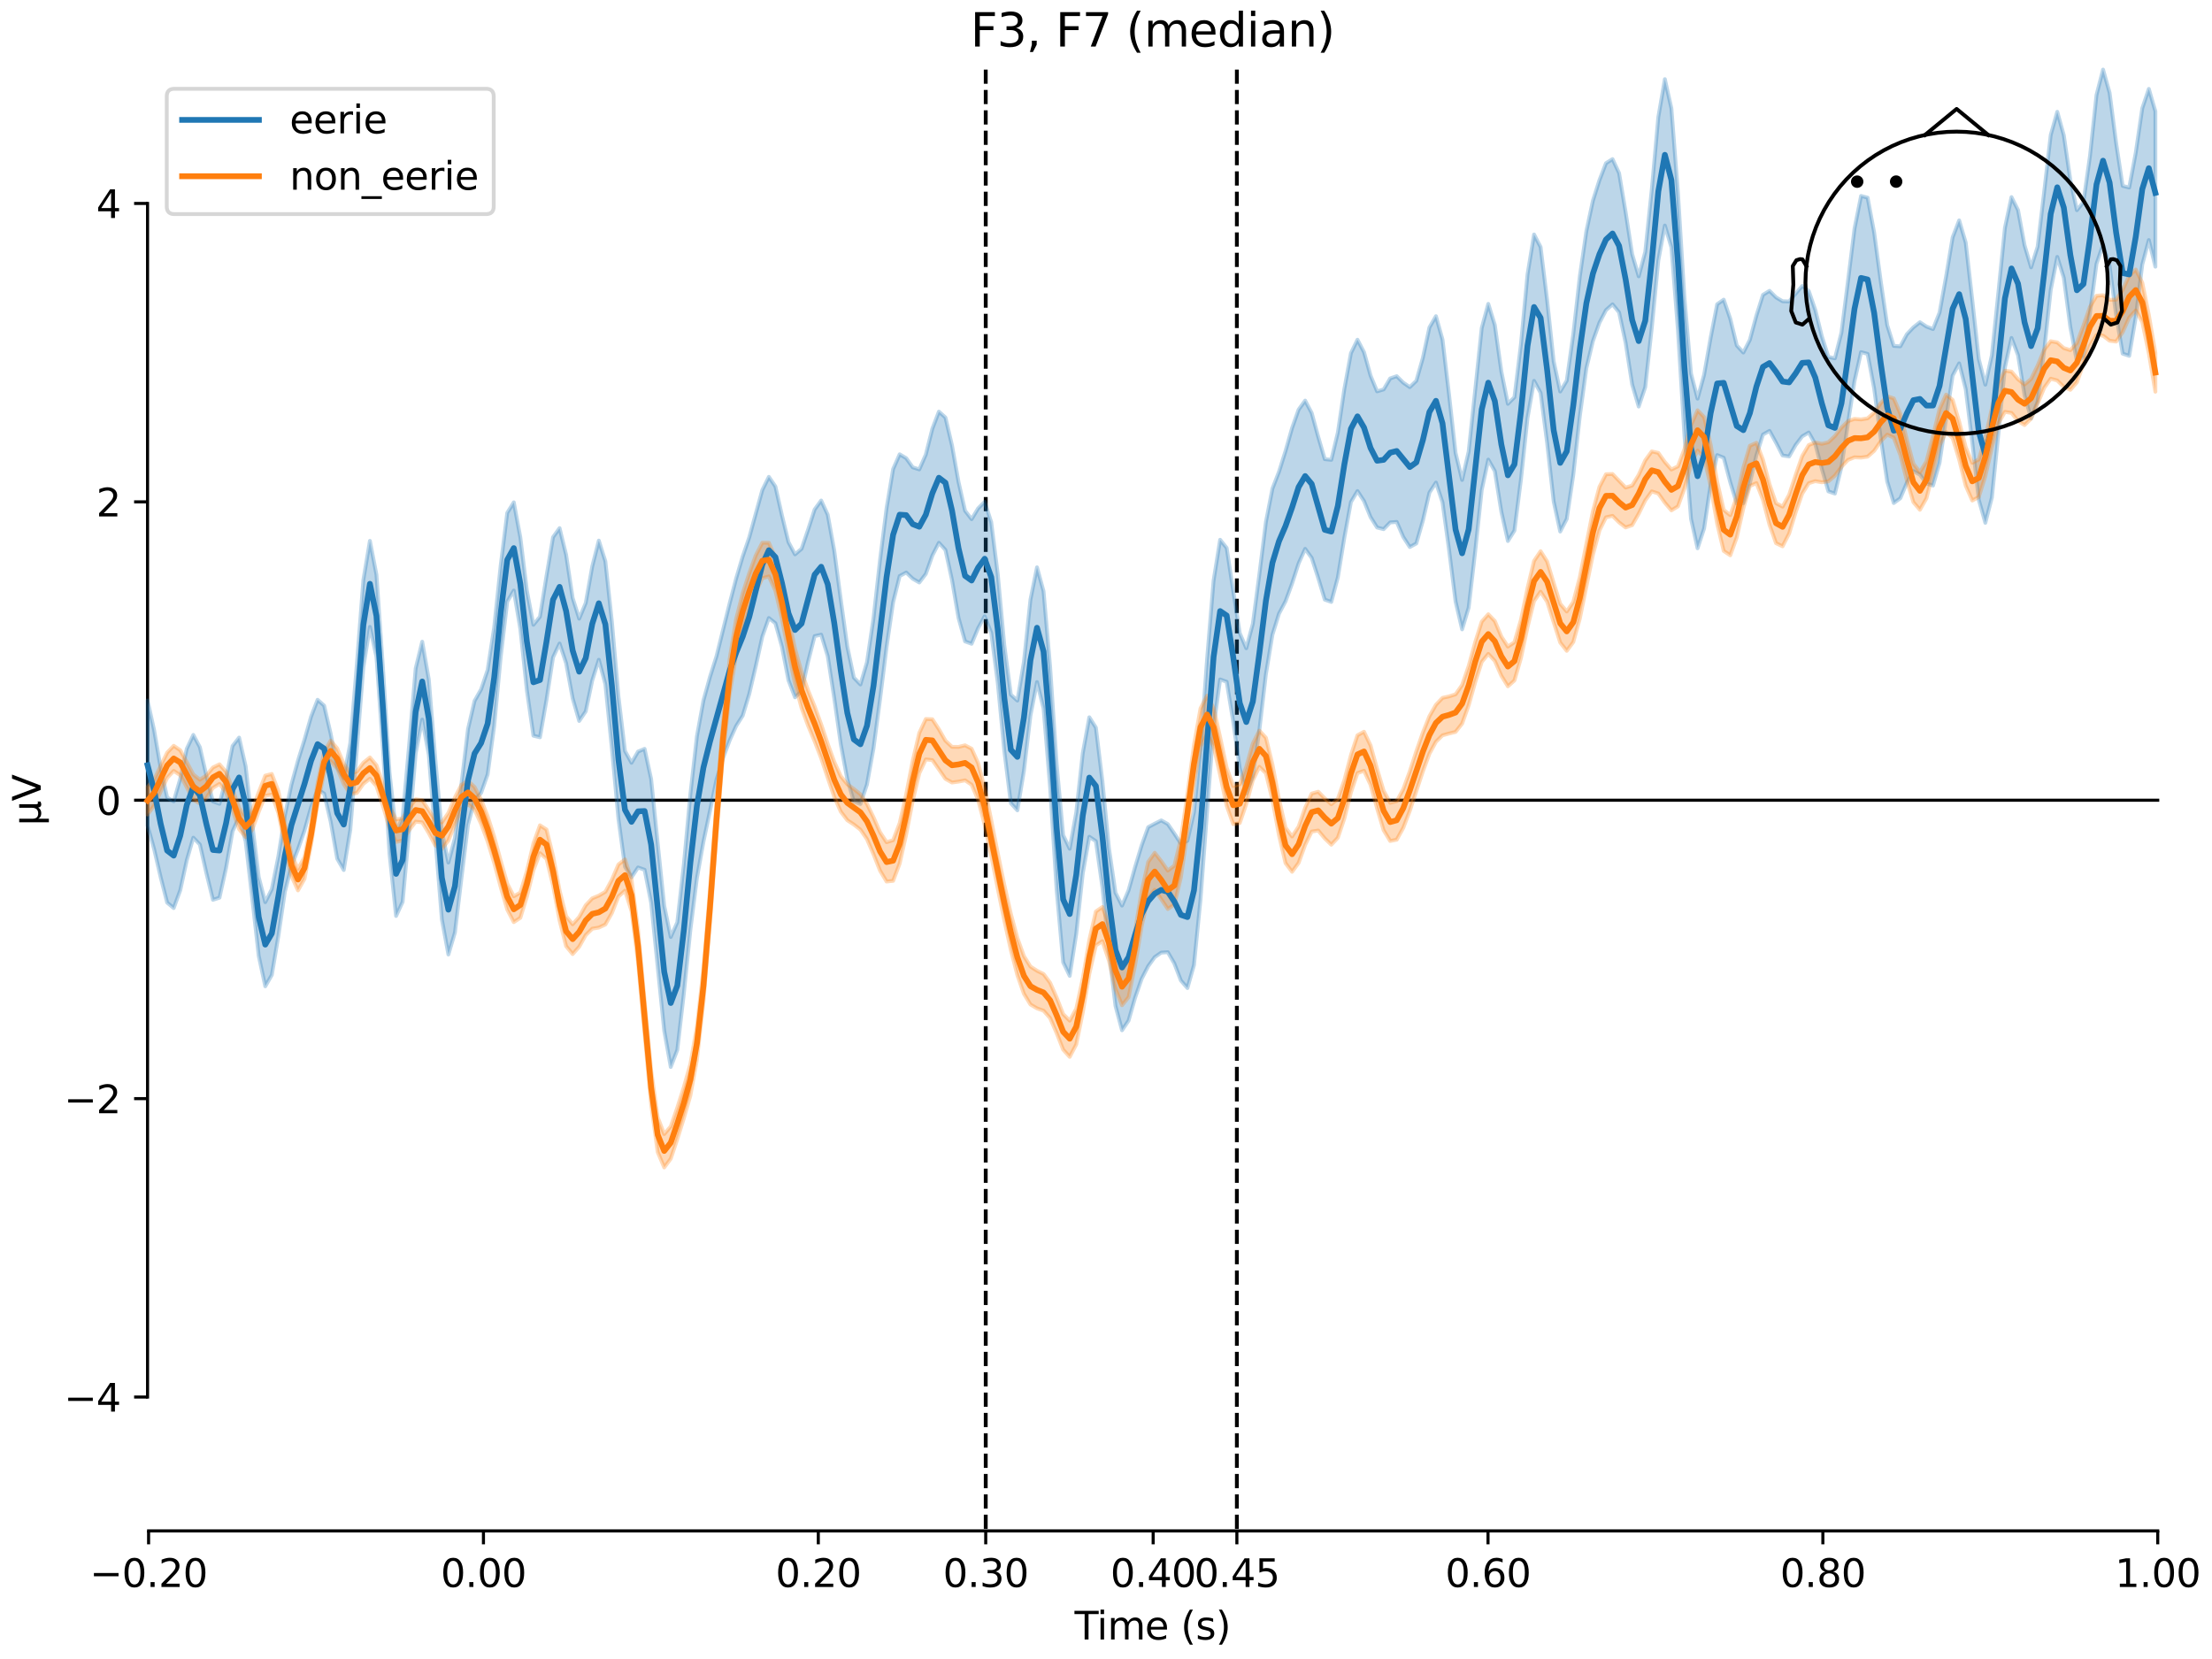 <?xml version="1.0" encoding="utf-8" standalone="no"?>
<!DOCTYPE svg PUBLIC "-//W3C//DTD SVG 1.1//EN"
  "http://www.w3.org/Graphics/SVG/1.1/DTD/svg11.dtd">
<svg xmlns:xlink="http://www.w3.org/1999/xlink" width="576pt" height="432pt" viewBox="0 0 576 432" xmlns="http://www.w3.org/2000/svg" version="1.1">
 <defs>
  <style type="text/css">*{stroke-linejoin: round; stroke-linecap: butt}</style>
 </defs>
 <g id="figure_1">
  <g id="patch_1">
   <path d="M 0 432 
L 576 432 
L 576 0 
L 0 0 
z
" style="fill: #ffffff"/>
  </g>
  <g id="axes_1">
   <g id="patch_2">
    <path d="M 38.421 398.644 
L 561.867 398.644 
L 561.867 18.118 
L 38.421 18.118 
L 38.421 398.644 
z
" style="fill: none; opacity: 0"/>
   </g>
   <g id="patch_3">
    <path d="M 38.421 363.788 
L 38.421 52.974 
" style="fill: none; stroke: #000000; stroke-width: 0.8; stroke-linejoin: miter; stroke-linecap: square"/>
   </g>
   <g id="LineCollection_1">
    <path d="M 256.682 18.118 
L 256.682 398.644 
" clip-path="url(#p5de430a9f1)" style="fill: none; stroke-dasharray: 3.7,1.6; stroke-dashoffset: 0; stroke: #000000"/>
    <path d="M 322.079 18.118 
L 322.079 398.644 
" clip-path="url(#p5de430a9f1)" style="fill: none; stroke-dasharray: 3.7,1.6; stroke-dashoffset: 0; stroke: #000000"/>
   </g>
   <g id="matplotlib.axis_1">
    <g id="xtick_1">
     <g id="line2d_1">
      <defs>
       <path id="m7a3bef12ba" d="M 0 0 
L 0 3.5 
" style="stroke: #000000; stroke-width: 0.8"/>
      </defs>
      <g>
       <use xlink:href="#m7a3bef12ba" x="38.693" y="398.644" style="stroke: #000000; stroke-width: 0.8"/>
      </g>
     </g>
     <g id="text_1">
      <!-- −0.20 -->
      <g transform="translate(23.37 413.242) scale(0.1 -0.1)">
       <defs>
        <path id="DejaVuSans-2212" d="M 678 2272 
L 4684 2272 
L 4684 1741 
L 678 1741 
L 678 2272 
z
" transform="scale(0.016)"/>
        <path id="DejaVuSans-30" d="M 2034 4250 
Q 1547 4250 1301 3770 
Q 1056 3291 1056 2328 
Q 1056 1369 1301 889 
Q 1547 409 2034 409 
Q 2525 409 2770 889 
Q 3016 1369 3016 2328 
Q 3016 3291 2770 3770 
Q 2525 4250 2034 4250 
z
M 2034 4750 
Q 2819 4750 3233 4129 
Q 3647 3509 3647 2328 
Q 3647 1150 3233 529 
Q 2819 -91 2034 -91 
Q 1250 -91 836 529 
Q 422 1150 422 2328 
Q 422 3509 836 4129 
Q 1250 4750 2034 4750 
z
" transform="scale(0.016)"/>
        <path id="DejaVuSans-2e" d="M 684 794 
L 1344 794 
L 1344 0 
L 684 0 
L 684 794 
z
" transform="scale(0.016)"/>
        <path id="DejaVuSans-32" d="M 1228 531 
L 3431 531 
L 3431 0 
L 469 0 
L 469 531 
Q 828 903 1448 1529 
Q 2069 2156 2228 2338 
Q 2531 2678 2651 2914 
Q 2772 3150 2772 3378 
Q 2772 3750 2511 3984 
Q 2250 4219 1831 4219 
Q 1534 4219 1204 4116 
Q 875 4013 500 3803 
L 500 4441 
Q 881 4594 1212 4672 
Q 1544 4750 1819 4750 
Q 2544 4750 2975 4387 
Q 3406 4025 3406 3419 
Q 3406 3131 3298 2873 
Q 3191 2616 2906 2266 
Q 2828 2175 2409 1742 
Q 1991 1309 1228 531 
z
" transform="scale(0.016)"/>
       </defs>
       <use xlink:href="#DejaVuSans-2212"/>
       <use xlink:href="#DejaVuSans-30" transform="translate(83.789 0)"/>
       <use xlink:href="#DejaVuSans-2e" transform="translate(147.412 0)"/>
       <use xlink:href="#DejaVuSans-32" transform="translate(179.199 0)"/>
       <use xlink:href="#DejaVuSans-30" transform="translate(242.822 0)"/>
      </g>
     </g>
    </g>
    <g id="xtick_2">
     <g id="line2d_2">
      <g>
       <use xlink:href="#m7a3bef12ba" x="125.889" y="398.644" style="stroke: #000000; stroke-width: 0.8"/>
      </g>
     </g>
     <g id="text_2">
      <!-- 0.00 -->
      <g transform="translate(114.756 413.242) scale(0.1 -0.1)">
       <use xlink:href="#DejaVuSans-30"/>
       <use xlink:href="#DejaVuSans-2e" transform="translate(63.623 0)"/>
       <use xlink:href="#DejaVuSans-30" transform="translate(95.41 0)"/>
       <use xlink:href="#DejaVuSans-30" transform="translate(159.033 0)"/>
      </g>
     </g>
    </g>
    <g id="xtick_3">
     <g id="line2d_3">
      <g>
       <use xlink:href="#m7a3bef12ba" x="213.084" y="398.644" style="stroke: #000000; stroke-width: 0.8"/>
      </g>
     </g>
     <g id="text_3">
      <!-- 0.20 -->
      <g transform="translate(201.952 413.242) scale(0.1 -0.1)">
       <use xlink:href="#DejaVuSans-30"/>
       <use xlink:href="#DejaVuSans-2e" transform="translate(63.623 0)"/>
       <use xlink:href="#DejaVuSans-32" transform="translate(95.41 0)"/>
       <use xlink:href="#DejaVuSans-30" transform="translate(159.033 0)"/>
      </g>
     </g>
    </g>
    <g id="xtick_4">
     <g id="line2d_4">
      <g>
       <use xlink:href="#m7a3bef12ba" x="256.682" y="398.644" style="stroke: #000000; stroke-width: 0.8"/>
      </g>
     </g>
     <g id="text_4">
      <!-- 0.30 -->
      <g transform="translate(245.549 413.242) scale(0.1 -0.1)">
       <defs>
        <path id="DejaVuSans-33" d="M 2597 2516 
Q 3050 2419 3304 2112 
Q 3559 1806 3559 1356 
Q 3559 666 3084 287 
Q 2609 -91 1734 -91 
Q 1441 -91 1130 -33 
Q 819 25 488 141 
L 488 750 
Q 750 597 1062 519 
Q 1375 441 1716 441 
Q 2309 441 2620 675 
Q 2931 909 2931 1356 
Q 2931 1769 2642 2001 
Q 2353 2234 1838 2234 
L 1294 2234 
L 1294 2753 
L 1863 2753 
Q 2328 2753 2575 2939 
Q 2822 3125 2822 3475 
Q 2822 3834 2567 4026 
Q 2313 4219 1838 4219 
Q 1578 4219 1281 4162 
Q 984 4106 628 3988 
L 628 4550 
Q 988 4650 1302 4700 
Q 1616 4750 1894 4750 
Q 2613 4750 3031 4423 
Q 3450 4097 3450 3541 
Q 3450 3153 3228 2886 
Q 3006 2619 2597 2516 
z
" transform="scale(0.016)"/>
       </defs>
       <use xlink:href="#DejaVuSans-30"/>
       <use xlink:href="#DejaVuSans-2e" transform="translate(63.623 0)"/>
       <use xlink:href="#DejaVuSans-33" transform="translate(95.41 0)"/>
       <use xlink:href="#DejaVuSans-30" transform="translate(159.033 0)"/>
      </g>
     </g>
    </g>
    <g id="xtick_5">
     <g id="line2d_5">
      <g>
       <use xlink:href="#m7a3bef12ba" x="300.28" y="398.644" style="stroke: #000000; stroke-width: 0.8"/>
      </g>
     </g>
     <g id="text_5">
      <!-- 0.40 -->
      <g transform="translate(289.147 413.242) scale(0.1 -0.1)">
       <defs>
        <path id="DejaVuSans-34" d="M 2419 4116 
L 825 1625 
L 2419 1625 
L 2419 4116 
z
M 2253 4666 
L 3047 4666 
L 3047 1625 
L 3713 1625 
L 3713 1100 
L 3047 1100 
L 3047 0 
L 2419 0 
L 2419 1100 
L 313 1100 
L 313 1709 
L 2253 4666 
z
" transform="scale(0.016)"/>
       </defs>
       <use xlink:href="#DejaVuSans-30"/>
       <use xlink:href="#DejaVuSans-2e" transform="translate(63.623 0)"/>
       <use xlink:href="#DejaVuSans-34" transform="translate(95.41 0)"/>
       <use xlink:href="#DejaVuSans-30" transform="translate(159.033 0)"/>
      </g>
     </g>
    </g>
    <g id="xtick_6">
     <g id="line2d_6">
      <g>
       <use xlink:href="#m7a3bef12ba" x="322.079" y="398.644" style="stroke: #000000; stroke-width: 0.8"/>
      </g>
     </g>
     <g id="text_6">
      <!-- 0.45 -->
      <g transform="translate(310.946 413.242) scale(0.1 -0.1)">
       <defs>
        <path id="DejaVuSans-35" d="M 691 4666 
L 3169 4666 
L 3169 4134 
L 1269 4134 
L 1269 2991 
Q 1406 3038 1543 3061 
Q 1681 3084 1819 3084 
Q 2600 3084 3056 2656 
Q 3513 2228 3513 1497 
Q 3513 744 3044 326 
Q 2575 -91 1722 -91 
Q 1428 -91 1123 -41 
Q 819 9 494 109 
L 494 744 
Q 775 591 1075 516 
Q 1375 441 1709 441 
Q 2250 441 2565 725 
Q 2881 1009 2881 1497 
Q 2881 1984 2565 2268 
Q 2250 2553 1709 2553 
Q 1456 2553 1204 2497 
Q 953 2441 691 2322 
L 691 4666 
z
" transform="scale(0.016)"/>
       </defs>
       <use xlink:href="#DejaVuSans-30"/>
       <use xlink:href="#DejaVuSans-2e" transform="translate(63.623 0)"/>
       <use xlink:href="#DejaVuSans-34" transform="translate(95.41 0)"/>
       <use xlink:href="#DejaVuSans-35" transform="translate(159.033 0)"/>
      </g>
     </g>
    </g>
    <g id="xtick_7">
     <g id="line2d_7">
      <g>
       <use xlink:href="#m7a3bef12ba" x="387.476" y="398.644" style="stroke: #000000; stroke-width: 0.8"/>
      </g>
     </g>
     <g id="text_7">
      <!-- 0.60 -->
      <g transform="translate(376.343 413.242) scale(0.1 -0.1)">
       <defs>
        <path id="DejaVuSans-36" d="M 2113 2584 
Q 1688 2584 1439 2293 
Q 1191 2003 1191 1497 
Q 1191 994 1439 701 
Q 1688 409 2113 409 
Q 2538 409 2786 701 
Q 3034 994 3034 1497 
Q 3034 2003 2786 2293 
Q 2538 2584 2113 2584 
z
M 3366 4563 
L 3366 3988 
Q 3128 4100 2886 4159 
Q 2644 4219 2406 4219 
Q 1781 4219 1451 3797 
Q 1122 3375 1075 2522 
Q 1259 2794 1537 2939 
Q 1816 3084 2150 3084 
Q 2853 3084 3261 2657 
Q 3669 2231 3669 1497 
Q 3669 778 3244 343 
Q 2819 -91 2113 -91 
Q 1303 -91 875 529 
Q 447 1150 447 2328 
Q 447 3434 972 4092 
Q 1497 4750 2381 4750 
Q 2619 4750 2861 4703 
Q 3103 4656 3366 4563 
z
" transform="scale(0.016)"/>
       </defs>
       <use xlink:href="#DejaVuSans-30"/>
       <use xlink:href="#DejaVuSans-2e" transform="translate(63.623 0)"/>
       <use xlink:href="#DejaVuSans-36" transform="translate(95.41 0)"/>
       <use xlink:href="#DejaVuSans-30" transform="translate(159.033 0)"/>
      </g>
     </g>
    </g>
    <g id="xtick_8">
     <g id="line2d_8">
      <g>
       <use xlink:href="#m7a3bef12ba" x="474.671" y="398.644" style="stroke: #000000; stroke-width: 0.8"/>
      </g>
     </g>
     <g id="text_8">
      <!-- 0.80 -->
      <g transform="translate(463.538 413.242) scale(0.1 -0.1)">
       <defs>
        <path id="DejaVuSans-38" d="M 2034 2216 
Q 1584 2216 1326 1975 
Q 1069 1734 1069 1313 
Q 1069 891 1326 650 
Q 1584 409 2034 409 
Q 2484 409 2743 651 
Q 3003 894 3003 1313 
Q 3003 1734 2745 1975 
Q 2488 2216 2034 2216 
z
M 1403 2484 
Q 997 2584 770 2862 
Q 544 3141 544 3541 
Q 544 4100 942 4425 
Q 1341 4750 2034 4750 
Q 2731 4750 3128 4425 
Q 3525 4100 3525 3541 
Q 3525 3141 3298 2862 
Q 3072 2584 2669 2484 
Q 3125 2378 3379 2068 
Q 3634 1759 3634 1313 
Q 3634 634 3220 271 
Q 2806 -91 2034 -91 
Q 1263 -91 848 271 
Q 434 634 434 1313 
Q 434 1759 690 2068 
Q 947 2378 1403 2484 
z
M 1172 3481 
Q 1172 3119 1398 2916 
Q 1625 2713 2034 2713 
Q 2441 2713 2670 2916 
Q 2900 3119 2900 3481 
Q 2900 3844 2670 4047 
Q 2441 4250 2034 4250 
Q 1625 4250 1398 4047 
Q 1172 3844 1172 3481 
z
" transform="scale(0.016)"/>
       </defs>
       <use xlink:href="#DejaVuSans-30"/>
       <use xlink:href="#DejaVuSans-2e" transform="translate(63.623 0)"/>
       <use xlink:href="#DejaVuSans-38" transform="translate(95.41 0)"/>
       <use xlink:href="#DejaVuSans-30" transform="translate(159.033 0)"/>
      </g>
     </g>
    </g>
    <g id="xtick_9">
     <g id="line2d_9">
      <g>
       <use xlink:href="#m7a3bef12ba" x="561.867" y="398.644" style="stroke: #000000; stroke-width: 0.8"/>
      </g>
     </g>
     <g id="text_9">
      <!-- 1.00 -->
      <g transform="translate(550.734 413.242) scale(0.1 -0.1)">
       <defs>
        <path id="DejaVuSans-31" d="M 794 531 
L 1825 531 
L 1825 4091 
L 703 3866 
L 703 4441 
L 1819 4666 
L 2450 4666 
L 2450 531 
L 3481 531 
L 3481 0 
L 794 0 
L 794 531 
z
" transform="scale(0.016)"/>
       </defs>
       <use xlink:href="#DejaVuSans-31"/>
       <use xlink:href="#DejaVuSans-2e" transform="translate(63.623 0)"/>
       <use xlink:href="#DejaVuSans-30" transform="translate(95.41 0)"/>
       <use xlink:href="#DejaVuSans-30" transform="translate(159.033 0)"/>
      </g>
     </g>
    </g>
    <g id="text_10">
     <!-- Time (s) -->
     <g transform="translate(279.815 426.92) scale(0.1 -0.1)">
      <defs>
       <path id="DejaVuSans-54" d="M -19 4666 
L 3928 4666 
L 3928 4134 
L 2272 4134 
L 2272 0 
L 1638 0 
L 1638 4134 
L -19 4134 
L -19 4666 
z
" transform="scale(0.016)"/>
       <path id="DejaVuSans-69" d="M 603 3500 
L 1178 3500 
L 1178 0 
L 603 0 
L 603 3500 
z
M 603 4863 
L 1178 4863 
L 1178 4134 
L 603 4134 
L 603 4863 
z
" transform="scale(0.016)"/>
       <path id="DejaVuSans-6d" d="M 3328 2828 
Q 3544 3216 3844 3400 
Q 4144 3584 4550 3584 
Q 5097 3584 5394 3201 
Q 5691 2819 5691 2113 
L 5691 0 
L 5113 0 
L 5113 2094 
Q 5113 2597 4934 2840 
Q 4756 3084 4391 3084 
Q 3944 3084 3684 2787 
Q 3425 2491 3425 1978 
L 3425 0 
L 2847 0 
L 2847 2094 
Q 2847 2600 2669 2842 
Q 2491 3084 2119 3084 
Q 1678 3084 1418 2786 
Q 1159 2488 1159 1978 
L 1159 0 
L 581 0 
L 581 3500 
L 1159 3500 
L 1159 2956 
Q 1356 3278 1631 3431 
Q 1906 3584 2284 3584 
Q 2666 3584 2933 3390 
Q 3200 3197 3328 2828 
z
" transform="scale(0.016)"/>
       <path id="DejaVuSans-65" d="M 3597 1894 
L 3597 1613 
L 953 1613 
Q 991 1019 1311 708 
Q 1631 397 2203 397 
Q 2534 397 2845 478 
Q 3156 559 3463 722 
L 3463 178 
Q 3153 47 2828 -22 
Q 2503 -91 2169 -91 
Q 1331 -91 842 396 
Q 353 884 353 1716 
Q 353 2575 817 3079 
Q 1281 3584 2069 3584 
Q 2775 3584 3186 3129 
Q 3597 2675 3597 1894 
z
M 3022 2063 
Q 3016 2534 2758 2815 
Q 2500 3097 2075 3097 
Q 1594 3097 1305 2825 
Q 1016 2553 972 2059 
L 3022 2063 
z
" transform="scale(0.016)"/>
       <path id="DejaVuSans-20" transform="scale(0.016)"/>
       <path id="DejaVuSans-28" d="M 1984 4856 
Q 1566 4138 1362 3434 
Q 1159 2731 1159 2009 
Q 1159 1288 1364 580 
Q 1569 -128 1984 -844 
L 1484 -844 
Q 1016 -109 783 600 
Q 550 1309 550 2009 
Q 550 2706 781 3412 
Q 1013 4119 1484 4856 
L 1984 4856 
z
" transform="scale(0.016)"/>
       <path id="DejaVuSans-73" d="M 2834 3397 
L 2834 2853 
Q 2591 2978 2328 3040 
Q 2066 3103 1784 3103 
Q 1356 3103 1142 2972 
Q 928 2841 928 2578 
Q 928 2378 1081 2264 
Q 1234 2150 1697 2047 
L 1894 2003 
Q 2506 1872 2764 1633 
Q 3022 1394 3022 966 
Q 3022 478 2636 193 
Q 2250 -91 1575 -91 
Q 1294 -91 989 -36 
Q 684 19 347 128 
L 347 722 
Q 666 556 975 473 
Q 1284 391 1588 391 
Q 1994 391 2212 530 
Q 2431 669 2431 922 
Q 2431 1156 2273 1281 
Q 2116 1406 1581 1522 
L 1381 1569 
Q 847 1681 609 1914 
Q 372 2147 372 2553 
Q 372 3047 722 3315 
Q 1072 3584 1716 3584 
Q 2034 3584 2315 3537 
Q 2597 3491 2834 3397 
z
" transform="scale(0.016)"/>
       <path id="DejaVuSans-29" d="M 513 4856 
L 1013 4856 
Q 1481 4119 1714 3412 
Q 1947 2706 1947 2009 
Q 1947 1309 1714 600 
Q 1481 -109 1013 -844 
L 513 -844 
Q 928 -128 1133 580 
Q 1338 1288 1338 2009 
Q 1338 2731 1133 3434 
Q 928 4138 513 4856 
z
" transform="scale(0.016)"/>
      </defs>
      <use xlink:href="#DejaVuSans-54"/>
      <use xlink:href="#DejaVuSans-69" transform="translate(57.959 0)"/>
      <use xlink:href="#DejaVuSans-6d" transform="translate(85.742 0)"/>
      <use xlink:href="#DejaVuSans-65" transform="translate(183.154 0)"/>
      <use xlink:href="#DejaVuSans-20" transform="translate(244.678 0)"/>
      <use xlink:href="#DejaVuSans-28" transform="translate(276.465 0)"/>
      <use xlink:href="#DejaVuSans-73" transform="translate(315.479 0)"/>
      <use xlink:href="#DejaVuSans-29" transform="translate(367.578 0)"/>
     </g>
    </g>
   </g>
   <g id="matplotlib.axis_2">
    <g id="ytick_1">
     <g id="line2d_10">
      <defs>
       <path id="m4cbd153c98" d="M 0 0 
L -3.5 0 
" style="stroke: #000000; stroke-width: 0.8"/>
      </defs>
      <g>
       <use xlink:href="#m4cbd153c98" x="38.421" y="363.788" style="stroke: #000000; stroke-width: 0.8"/>
      </g>
     </g>
     <g id="text_11">
      <!-- −4 -->
      <g transform="translate(16.678 367.587) scale(0.1 -0.1)">
       <use xlink:href="#DejaVuSans-2212"/>
       <use xlink:href="#DejaVuSans-34" transform="translate(83.789 0)"/>
      </g>
     </g>
    </g>
    <g id="ytick_2">
     <g id="line2d_11">
      <g>
       <use xlink:href="#m4cbd153c98" x="38.421" y="286.084" style="stroke: #000000; stroke-width: 0.8"/>
      </g>
     </g>
     <g id="text_12">
      <!-- −2 -->
      <g transform="translate(16.678 289.883) scale(0.1 -0.1)">
       <use xlink:href="#DejaVuSans-2212"/>
       <use xlink:href="#DejaVuSans-32" transform="translate(83.789 0)"/>
      </g>
     </g>
    </g>
    <g id="ytick_3">
     <g id="line2d_12">
      <g>
       <use xlink:href="#m4cbd153c98" x="38.421" y="208.381" style="stroke: #000000; stroke-width: 0.8"/>
      </g>
     </g>
     <g id="text_13">
      <!-- 0 -->
      <g transform="translate(25.058 212.18) scale(0.1 -0.1)">
       <use xlink:href="#DejaVuSans-30"/>
      </g>
     </g>
    </g>
    <g id="ytick_4">
     <g id="line2d_13">
      <g>
       <use xlink:href="#m4cbd153c98" x="38.421" y="130.678" style="stroke: #000000; stroke-width: 0.8"/>
      </g>
     </g>
     <g id="text_14">
      <!-- 2 -->
      <g transform="translate(25.058 134.477) scale(0.1 -0.1)">
       <use xlink:href="#DejaVuSans-32"/>
      </g>
     </g>
    </g>
    <g id="ytick_5">
     <g id="line2d_14">
      <g>
       <use xlink:href="#m4cbd153c98" x="38.421" y="52.974" style="stroke: #000000; stroke-width: 0.8"/>
      </g>
     </g>
     <g id="text_15">
      <!-- 4 -->
      <g transform="translate(25.058 56.774) scale(0.1 -0.1)">
       <use xlink:href="#DejaVuSans-34"/>
      </g>
     </g>
    </g>
    <g id="text_16">
     <!-- µV -->
     <g transform="translate(10.599 214.982) rotate(-90) scale(0.1 -0.1)">
      <defs>
       <path id="DejaVuSans-b5" d="M 544 -1331 
L 544 3500 
L 1119 3500 
L 1119 1325 
Q 1119 872 1334 640 
Q 1550 409 1972 409 
Q 2434 409 2667 671 
Q 2900 934 2900 1459 
L 2900 3500 
L 3475 3500 
L 3475 806 
Q 3475 619 3529 530 
Q 3584 441 3700 441 
Q 3728 441 3778 458 
Q 3828 475 3916 513 
L 3916 50 
Q 3788 -22 3673 -56 
Q 3559 -91 3450 -91 
Q 3234 -91 3106 31 
Q 2978 153 2931 403 
Q 2775 156 2548 32 
Q 2322 -91 2016 -91 
Q 1697 -91 1473 31 
Q 1250 153 1119 397 
L 1119 -1331 
L 544 -1331 
z
" transform="scale(0.016)"/>
       <path id="DejaVuSans-56" d="M 1831 0 
L 50 4666 
L 709 4666 
L 2188 738 
L 3669 4666 
L 4325 4666 
L 2547 0 
L 1831 0 
z
" transform="scale(0.016)"/>
      </defs>
      <use xlink:href="#DejaVuSans-b5"/>
      <use xlink:href="#DejaVuSans-56" transform="translate(63.623 0)"/>
     </g>
    </g>
   </g>
   <g id="patch_4">
    <path d="M 38.693 398.644 
L 561.867 398.644 
" style="fill: none; stroke: #000000; stroke-width: 0.8; stroke-linejoin: miter; stroke-linecap: square"/>
   </g>
   <g id="patch_5">
    <path d="M 38.421 208.381 
L 561.867 208.381 
" style="fill: none; stroke: #000000; stroke-width: 0.8; stroke-linejoin: miter; stroke-linecap: square"/>
   </g>
   <g id="text_17">
    <!-- F3, F7 (median) -->
    <g transform="translate(252.713 12.118) scale(0.12 -0.12)">
     <defs>
      <path id="DejaVuSans-46" d="M 628 4666 
L 3309 4666 
L 3309 4134 
L 1259 4134 
L 1259 2759 
L 3109 2759 
L 3109 2228 
L 1259 2228 
L 1259 0 
L 628 0 
L 628 4666 
z
" transform="scale(0.016)"/>
      <path id="DejaVuSans-2c" d="M 750 794 
L 1409 794 
L 1409 256 
L 897 -744 
L 494 -744 
L 750 256 
L 750 794 
z
" transform="scale(0.016)"/>
      <path id="DejaVuSans-37" d="M 525 4666 
L 3525 4666 
L 3525 4397 
L 1831 0 
L 1172 0 
L 2766 4134 
L 525 4134 
L 525 4666 
z
" transform="scale(0.016)"/>
      <path id="DejaVuSans-64" d="M 2906 2969 
L 2906 4863 
L 3481 4863 
L 3481 0 
L 2906 0 
L 2906 525 
Q 2725 213 2448 61 
Q 2172 -91 1784 -91 
Q 1150 -91 751 415 
Q 353 922 353 1747 
Q 353 2572 751 3078 
Q 1150 3584 1784 3584 
Q 2172 3584 2448 3432 
Q 2725 3281 2906 2969 
z
M 947 1747 
Q 947 1113 1208 752 
Q 1469 391 1925 391 
Q 2381 391 2643 752 
Q 2906 1113 2906 1747 
Q 2906 2381 2643 2742 
Q 2381 3103 1925 3103 
Q 1469 3103 1208 2742 
Q 947 2381 947 1747 
z
" transform="scale(0.016)"/>
      <path id="DejaVuSans-61" d="M 2194 1759 
Q 1497 1759 1228 1600 
Q 959 1441 959 1056 
Q 959 750 1161 570 
Q 1363 391 1709 391 
Q 2188 391 2477 730 
Q 2766 1069 2766 1631 
L 2766 1759 
L 2194 1759 
z
M 3341 1997 
L 3341 0 
L 2766 0 
L 2766 531 
Q 2569 213 2275 61 
Q 1981 -91 1556 -91 
Q 1019 -91 701 211 
Q 384 513 384 1019 
Q 384 1609 779 1909 
Q 1175 2209 1959 2209 
L 2766 2209 
L 2766 2266 
Q 2766 2663 2505 2880 
Q 2244 3097 1772 3097 
Q 1472 3097 1187 3025 
Q 903 2953 641 2809 
L 641 3341 
Q 956 3463 1253 3523 
Q 1550 3584 1831 3584 
Q 2591 3584 2966 3190 
Q 3341 2797 3341 1997 
z
" transform="scale(0.016)"/>
      <path id="DejaVuSans-6e" d="M 3513 2113 
L 3513 0 
L 2938 0 
L 2938 2094 
Q 2938 2591 2744 2837 
Q 2550 3084 2163 3084 
Q 1697 3084 1428 2787 
Q 1159 2491 1159 1978 
L 1159 0 
L 581 0 
L 581 3500 
L 1159 3500 
L 1159 2956 
Q 1366 3272 1645 3428 
Q 1925 3584 2291 3584 
Q 2894 3584 3203 3211 
Q 3513 2838 3513 2113 
z
" transform="scale(0.016)"/>
     </defs>
     <use xlink:href="#DejaVuSans-46"/>
     <use xlink:href="#DejaVuSans-33" transform="translate(57.52 0)"/>
     <use xlink:href="#DejaVuSans-2c" transform="translate(121.143 0)"/>
     <use xlink:href="#DejaVuSans-20" transform="translate(152.93 0)"/>
     <use xlink:href="#DejaVuSans-46" transform="translate(184.717 0)"/>
     <use xlink:href="#DejaVuSans-37" transform="translate(242.236 0)"/>
     <use xlink:href="#DejaVuSans-20" transform="translate(305.859 0)"/>
     <use xlink:href="#DejaVuSans-28" transform="translate(337.646 0)"/>
     <use xlink:href="#DejaVuSans-6d" transform="translate(376.66 0)"/>
     <use xlink:href="#DejaVuSans-65" transform="translate(474.072 0)"/>
     <use xlink:href="#DejaVuSans-64" transform="translate(535.596 0)"/>
     <use xlink:href="#DejaVuSans-69" transform="translate(599.072 0)"/>
     <use xlink:href="#DejaVuSans-61" transform="translate(626.855 0)"/>
     <use xlink:href="#DejaVuSans-6e" transform="translate(688.135 0)"/>
     <use xlink:href="#DejaVuSans-29" transform="translate(751.514 0)"/>
    </g>
   </g>
   <g id="legend_1">
    <g id="patch_6">
     <path d="M 45.421 55.753 
L 126.563 55.753 
Q 128.563 55.753 128.563 53.753 
L 128.563 25.118 
Q 128.563 23.118 126.563 23.118 
L 45.421 23.118 
Q 43.421 23.118 43.421 25.118 
L 43.421 53.753 
Q 43.421 55.753 45.421 55.753 
z
" style="fill: #ffffff; opacity: 0.8; stroke: #cccccc; stroke-linejoin: miter"/>
    </g>
    <g id="line2d_15">
     <path d="M 47.421 31.217 
L 57.421 31.217 
L 67.421 31.217 
" style="fill: none; stroke: #1f77b4; stroke-width: 1.5; stroke-linecap: square"/>
    </g>
    <g id="text_18">
     <!-- eerie -->
     <g transform="translate(75.421 34.717) scale(0.1 -0.1)">
      <defs>
       <path id="DejaVuSans-72" d="M 2631 2963 
Q 2534 3019 2420 3045 
Q 2306 3072 2169 3072 
Q 1681 3072 1420 2755 
Q 1159 2438 1159 1844 
L 1159 0 
L 581 0 
L 581 3500 
L 1159 3500 
L 1159 2956 
Q 1341 3275 1631 3429 
Q 1922 3584 2338 3584 
Q 2397 3584 2469 3576 
Q 2541 3569 2628 3553 
L 2631 2963 
z
" transform="scale(0.016)"/>
      </defs>
      <use xlink:href="#DejaVuSans-65"/>
      <use xlink:href="#DejaVuSans-65" transform="translate(61.523 0)"/>
      <use xlink:href="#DejaVuSans-72" transform="translate(123.047 0)"/>
      <use xlink:href="#DejaVuSans-69" transform="translate(164.16 0)"/>
      <use xlink:href="#DejaVuSans-65" transform="translate(191.943 0)"/>
     </g>
    </g>
    <g id="line2d_16">
     <path d="M 47.421 45.895 
L 57.421 45.895 
L 67.421 45.895 
" style="fill: none; stroke: #ff7f0e; stroke-width: 1.5; stroke-linecap: square"/>
    </g>
    <g id="text_19">
     <!-- non_eerie -->
     <g transform="translate(75.421 49.395) scale(0.1 -0.1)">
      <defs>
       <path id="DejaVuSans-6f" d="M 1959 3097 
Q 1497 3097 1228 2736 
Q 959 2375 959 1747 
Q 959 1119 1226 758 
Q 1494 397 1959 397 
Q 2419 397 2687 759 
Q 2956 1122 2956 1747 
Q 2956 2369 2687 2733 
Q 2419 3097 1959 3097 
z
M 1959 3584 
Q 2709 3584 3137 3096 
Q 3566 2609 3566 1747 
Q 3566 888 3137 398 
Q 2709 -91 1959 -91 
Q 1206 -91 779 398 
Q 353 888 353 1747 
Q 353 2609 779 3096 
Q 1206 3584 1959 3584 
z
" transform="scale(0.016)"/>
       <path id="DejaVuSans-5f" d="M 3263 -1063 
L 3263 -1509 
L -63 -1509 
L -63 -1063 
L 3263 -1063 
z
" transform="scale(0.016)"/>
      </defs>
      <use xlink:href="#DejaVuSans-6e"/>
      <use xlink:href="#DejaVuSans-6f" transform="translate(63.379 0)"/>
      <use xlink:href="#DejaVuSans-6e" transform="translate(124.561 0)"/>
      <use xlink:href="#DejaVuSans-5f" transform="translate(187.939 0)"/>
      <use xlink:href="#DejaVuSans-65" transform="translate(237.939 0)"/>
      <use xlink:href="#DejaVuSans-65" transform="translate(299.463 0)"/>
      <use xlink:href="#DejaVuSans-72" transform="translate(360.986 0)"/>
      <use xlink:href="#DejaVuSans-69" transform="translate(402.1 0)"/>
      <use xlink:href="#DejaVuSans-65" transform="translate(429.883 0)"/>
     </g>
    </g>
   </g>
   <g id="FillBetweenPolyCollection_1">
    <defs>
     <path id="m578734fc48" d="M 38.421 -249.609 
L 38.421 -217.014 
L 40.124 -210.922 
L 41.827 -203.611 
L 43.53 -196.958 
L 45.233 -195.538 
L 46.936 -200.168 
L 48.639 -207.998 
L 50.342 -213.876 
L 52.045 -212.089 
L 53.748 -204.637 
L 55.451 -197.693 
L 57.154 -198.246 
L 58.857 -205.949 
L 60.56 -215.529 
L 62.263 -219.299 
L 63.966 -212.901 
L 65.669 -198.159 
L 67.372 -183.095 
L 69.075 -175.167 
L 70.778 -178.116 
L 72.481 -188.233 
L 74.184 -199.779 
L 75.887 -206.442 
L 77.59 -210.833 
L 79.294 -215.74 
L 80.997 -221.8 
L 82.7 -226.437 
L 84.403 -225.345 
L 86.106 -218.049 
L 87.809 -208.403 
L 89.512 -205.441 
L 91.215 -215.891 
L 92.918 -236.841 
L 94.621 -258.256 
L 96.324 -268.757 
L 98.027 -260.932 
L 99.73 -236.845 
L 101.433 -209.63 
L 103.136 -193.482 
L 104.839 -197.133 
L 106.542 -215.668 
L 108.245 -235.833 
L 109.948 -244.63 
L 111.651 -235.516 
L 113.354 -213.785 
L 115.057 -192.619 
L 116.76 -183.445 
L 118.463 -189.174 
L 120.166 -203.377 
L 121.87 -217.214 
L 123.573 -223.609 
L 125.276 -225.514 
L 126.979 -230.341 
L 128.682 -242.953 
L 130.385 -260.936 
L 132.088 -275.338 
L 133.791 -278.223 
L 135.494 -268.222 
L 137.197 -252.251 
L 138.9 -240.425 
L 140.603 -240.009 
L 142.306 -249.759 
L 144.009 -260.811 
L 145.712 -264.43 
L 147.415 -259.317 
L 149.118 -250.155 
L 150.821 -244.265 
L 152.524 -246.761 
L 154.227 -254.83 
L 155.93 -260.199 
L 157.633 -253.854 
L 159.336 -237.083 
L 161.039 -218.797 
L 162.742 -206.294 
L 164.446 -203.56 
L 166.149 -206.111 
L 167.852 -205.511 
L 169.555 -196.933 
L 171.258 -180.29 
L 172.961 -163.619 
L 174.664 -154.157 
L 176.367 -158.585 
L 178.07 -173.286 
L 179.773 -189.831 
L 181.476 -203.343 
L 183.179 -212.811 
L 184.882 -220.909 
L 186.585 -229.028 
L 188.288 -234.625 
L 189.991 -239.179 
L 191.694 -242.955 
L 193.397 -245.638 
L 195.1 -251.275 
L 196.803 -258.527 
L 198.506 -266.213 
L 200.209 -271.069 
L 201.912 -269.706 
L 203.615 -263.588 
L 205.318 -254.855 
L 207.022 -250.419 
L 208.725 -252.013 
L 210.428 -259.685 
L 212.131 -266.352 
L 213.834 -266.735 
L 215.537 -261.154 
L 217.24 -250.176 
L 218.943 -238.198 
L 220.646 -229.024 
L 222.349 -223.292 
L 224.052 -222.642 
L 225.755 -227.717 
L 227.458 -237.137 
L 229.161 -249.893 
L 230.864 -263.541 
L 232.567 -275.149 
L 234.27 -282.003 
L 235.973 -282.922 
L 237.676 -281.3 
L 239.379 -280.318 
L 241.082 -282.544 
L 242.785 -287.332 
L 244.488 -290.66 
L 246.191 -288.787 
L 247.894 -280.994 
L 249.598 -271.096 
L 251.301 -264.982 
L 253.004 -264.36 
L 254.707 -268.439 
L 256.41 -271.531 
L 258.113 -267.215 
L 259.816 -254.182 
L 261.519 -236.472 
L 263.222 -222.837 
L 264.925 -220.993 
L 266.628 -231.291 
L 268.331 -245.667 
L 270.034 -254.394 
L 271.737 -247.531 
L 273.44 -227.117 
L 275.143 -200.315 
L 276.846 -181.41 
L 278.549 -177.886 
L 280.252 -188.803 
L 281.955 -204.582 
L 283.658 -214.108 
L 285.361 -212.958 
L 287.064 -200.955 
L 288.767 -184.481 
L 290.47 -170.053 
L 292.174 -163.72 
L 293.877 -166.23 
L 295.58 -172.19 
L 297.283 -177.103 
L 298.986 -180.412 
L 300.689 -182.768 
L 302.392 -183.942 
L 304.095 -184.048 
L 305.798 -181.109 
L 307.501 -176.675 
L 309.204 -174.714 
L 310.907 -180.697 
L 312.61 -197.756 
L 314.313 -220.553 
L 316.016 -242.766 
L 317.719 -255.082 
L 319.422 -254.464 
L 321.125 -244.097 
L 322.828 -231.996 
L 324.531 -225.342 
L 326.234 -229.733 
L 327.937 -241.896 
L 329.64 -256.434 
L 331.343 -266.725 
L 333.046 -272.198 
L 334.75 -275.414 
L 336.453 -280.045 
L 338.156 -285.288 
L 339.859 -289.082 
L 341.562 -286.725 
L 343.265 -281.473 
L 344.968 -275.858 
L 346.671 -275.26 
L 348.374 -281.659 
L 350.077 -292.072 
L 351.78 -301.262 
L 353.483 -304.132 
L 355.186 -301.521 
L 356.889 -297.346 
L 358.592 -294.638 
L 360.295 -294.203 
L 361.998 -295.957 
L 363.701 -296.094 
L 365.404 -292.179 
L 367.107 -289.549 
L 368.81 -290.485 
L 370.513 -296.402 
L 372.216 -303.713 
L 373.919 -306.343 
L 375.622 -301.196 
L 377.326 -288.857 
L 379.029 -275.374 
L 380.732 -268.117 
L 382.435 -273.773 
L 384.138 -288.425 
L 385.841 -304.393 
L 387.544 -312.321 
L 389.247 -309.319 
L 390.95 -298.741 
L 392.653 -291.122 
L 394.356 -293.83 
L 396.059 -307.193 
L 397.762 -323.146 
L 399.465 -332.826 
L 401.168 -329.704 
L 402.871 -316.653 
L 404.574 -301.428 
L 406.277 -293.586 
L 407.98 -296.858 
L 409.683 -308.369 
L 411.386 -323.669 
L 413.089 -336.115 
L 414.792 -343.189 
L 416.495 -347.973 
L 418.198 -351.244 
L 419.902 -352.757 
L 421.605 -350.657 
L 423.308 -342.757 
L 425.011 -331.884 
L 426.714 -326.134 
L 428.417 -331.179 
L 430.12 -346.624 
L 431.823 -364.144 
L 433.526 -373.275 
L 435.229 -367.599 
L 436.932 -346.094 
L 438.635 -318.502 
L 440.338 -296.901 
L 442.041 -289.232 
L 443.744 -294.377 
L 445.447 -305.831 
L 447.15 -313.497 
L 448.853 -312.81 
L 450.556 -306.411 
L 452.259 -300.891 
L 453.962 -300.961 
L 455.665 -306.186 
L 457.368 -313.479 
L 459.071 -318.838 
L 460.774 -319.801 
L 462.478 -316.707 
L 464.181 -313.401 
L 465.884 -313.135 
L 467.587 -316.136 
L 469.29 -318.37 
L 470.993 -319.374 
L 472.696 -316.34 
L 474.399 -309.908 
L 476.102 -304.053 
L 477.805 -303.47 
L 479.508 -310.383 
L 481.211 -321.765 
L 482.914 -332.769 
L 484.617 -340.305 
L 486.32 -339.846 
L 488.023 -330.852 
L 489.726 -317.985 
L 491.429 -306.613 
L 493.132 -301.013 
L 494.835 -302.253 
L 496.538 -306.277 
L 498.241 -309.324 
L 499.944 -308.391 
L 501.647 -306.092 
L 503.35 -305.554 
L 505.054 -311.486 
L 506.757 -322.916 
L 508.46 -334.171 
L 510.163 -337.384 
L 511.866 -330.686 
L 513.569 -316.884 
L 515.272 -301.856 
L 516.975 -295.851 
L 518.678 -302.418 
L 520.381 -319.042 
L 522.084 -336.345 
L 523.787 -343.993 
L 525.49 -339.515 
L 527.193 -329.051 
L 528.896 -323.046 
L 530.599 -327.439 
L 532.302 -340.691 
L 534.005 -356.498 
L 535.708 -365.105 
L 537.411 -359.644 
L 539.114 -346.828 
L 540.817 -337.904 
L 542.52 -339.036 
L 544.223 -350.435 
L 545.926 -363.293 
L 547.63 -368.3 
L 549.333 -362.749 
L 551.036 -349.915 
L 552.739 -339.915 
L 554.442 -339.342 
L 556.145 -349.381 
L 557.848 -363.117 
L 559.551 -369.496 
L 561.254 -362.557 
L 561.254 -403.008 
L 561.254 -403.008 
L 559.551 -408.851 
L 557.848 -403.81 
L 556.145 -392.22 
L 554.442 -383.164 
L 552.739 -383.597 
L 551.036 -394.738 
L 549.333 -407.844 
L 547.63 -413.882 
L 545.926 -407.265 
L 544.223 -391.359 
L 542.52 -379.371 
L 540.817 -377.267 
L 539.114 -385.119 
L 537.411 -396.766 
L 535.708 -402.891 
L 534.005 -396.842 
L 532.302 -382.088 
L 530.599 -367.777 
L 528.896 -362.382 
L 527.193 -368.117 
L 525.49 -377.304 
L 523.787 -380.675 
L 522.084 -372.706 
L 520.381 -355.912 
L 518.678 -339.506 
L 516.975 -331.833 
L 515.272 -338.508 
L 513.569 -353.962 
L 511.866 -368.837 
L 510.163 -374.613 
L 508.46 -370.185 
L 506.757 -359.98 
L 505.054 -350.599 
L 503.35 -346.316 
L 501.647 -346.959 
L 499.944 -348.097 
L 498.241 -346.758 
L 496.538 -344.956 
L 494.835 -341.818 
L 493.132 -341.925 
L 491.429 -347.316 
L 489.726 -358.876 
L 488.023 -371.48 
L 486.32 -380.528 
L 484.617 -380.971 
L 482.914 -372.47 
L 481.211 -358.806 
L 479.508 -345.399 
L 477.805 -338.692 
L 476.102 -339.065 
L 474.399 -344.446 
L 472.696 -351.304 
L 470.993 -356.238 
L 469.29 -357.524 
L 467.587 -355.553 
L 465.884 -353.501 
L 464.181 -353.55 
L 462.478 -354.566 
L 460.774 -356.266 
L 459.071 -355.224 
L 457.368 -349.828 
L 455.665 -343.51 
L 453.962 -340.198 
L 452.259 -342.036 
L 450.556 -349.013 
L 448.853 -353.969 
L 447.15 -352.785 
L 445.447 -344.06 
L 443.744 -334.415 
L 442.041 -328.191 
L 440.338 -334.73 
L 438.635 -354.293 
L 436.932 -381.821 
L 435.229 -403.777 
L 433.526 -411.391 
L 431.823 -401.498 
L 430.12 -382.607 
L 428.417 -366.395 
L 426.714 -360.041 
L 425.011 -365.819 
L 423.308 -376.78 
L 421.605 -386.925 
L 419.902 -390.569 
L 418.198 -389.505 
L 416.495 -385.099 
L 414.792 -379.75 
L 413.089 -371.805 
L 411.386 -360.047 
L 409.683 -345.005 
L 407.98 -332.876 
L 406.277 -330.044 
L 404.574 -337.921 
L 402.871 -353.819 
L 401.168 -367.675 
L 399.465 -370.946 
L 397.762 -360.519 
L 396.059 -342.442 
L 394.356 -328.565 
L 392.653 -326.84 
L 390.95 -335.269 
L 389.247 -347.373 
L 387.544 -352.876 
L 385.841 -346.597 
L 384.138 -330.409 
L 382.435 -314.421 
L 380.732 -307.019 
L 379.029 -314.046 
L 377.326 -329.25 
L 375.622 -343.599 
L 373.919 -349.666 
L 372.216 -346.734 
L 370.513 -338.816 
L 368.81 -332.844 
L 367.107 -331.189 
L 365.404 -332.366 
L 363.701 -334.041 
L 361.998 -333.454 
L 360.295 -330.594 
L 358.592 -330.094 
L 356.889 -334.201 
L 355.186 -340.293 
L 353.483 -343.537 
L 351.78 -340.037 
L 350.077 -330.777 
L 348.374 -319.379 
L 346.671 -312.264 
L 344.968 -312.441 
L 343.265 -318.238 
L 341.562 -324.465 
L 339.859 -327.684 
L 338.156 -325.34 
L 336.453 -320.548 
L 334.75 -314.566 
L 333.046 -309.156 
L 331.343 -304.775 
L 329.64 -296.062 
L 327.937 -282.446 
L 326.234 -269.566 
L 324.531 -263.197 
L 322.828 -267.141 
L 321.125 -278.156 
L 319.422 -289.321 
L 317.719 -291.451 
L 316.016 -280.816 
L 314.313 -260.286 
L 312.61 -236.85 
L 310.907 -220.463 
L 309.204 -213.07 
L 307.501 -212.325 
L 305.798 -214.94 
L 304.095 -217.413 
L 302.392 -218.376 
L 300.689 -217.515 
L 298.986 -216.612 
L 297.283 -211.872 
L 295.58 -206.245 
L 293.877 -200.173 
L 292.174 -196.182 
L 290.47 -199.536 
L 288.767 -211.142 
L 287.064 -228.587 
L 285.361 -242.548 
L 283.658 -245.226 
L 281.955 -235.906 
L 280.252 -220.453 
L 278.549 -210.987 
L 276.846 -214.544 
L 275.143 -233.086 
L 273.44 -258.508 
L 271.737 -278.043 
L 270.034 -284.272 
L 268.331 -275.878 
L 266.628 -259.685 
L 264.925 -249.57 
L 263.222 -251.11 
L 261.519 -264.008 
L 259.816 -282.469 
L 258.113 -296.038 
L 256.41 -301.325 
L 254.707 -299.625 
L 253.004 -296.812 
L 251.301 -299.009 
L 249.598 -306.499 
L 247.894 -316.04 
L 246.191 -323.28 
L 244.488 -324.817 
L 242.785 -320.37 
L 241.082 -313.635 
L 239.379 -309.772 
L 237.676 -310.307 
L 235.973 -312.688 
L 234.27 -313.702 
L 232.567 -309.85 
L 230.864 -299.691 
L 229.161 -286.19 
L 227.458 -271.012 
L 225.755 -259.545 
L 224.052 -253.767 
L 222.349 -255.545 
L 220.646 -263.585 
L 218.943 -275.814 
L 217.24 -288.61 
L 215.537 -297.981 
L 213.834 -301.668 
L 212.131 -299.34 
L 210.428 -294.085 
L 208.725 -289.09 
L 207.022 -287.651 
L 205.318 -290.83 
L 203.615 -297.809 
L 201.912 -305.329 
L 200.209 -307.828 
L 198.506 -304.397 
L 196.803 -298.257 
L 195.1 -292.057 
L 193.397 -287.103 
L 191.694 -281.36 
L 189.991 -274.862 
L 188.288 -268.023 
L 186.585 -261.15 
L 184.882 -255.755 
L 183.179 -249.597 
L 181.476 -240.277 
L 179.773 -225.171 
L 178.07 -206.882 
L 176.367 -191.833 
L 174.664 -188.012 
L 172.961 -196.147 
L 171.258 -212.444 
L 169.555 -229.139 
L 167.852 -237 
L 166.149 -236.296 
L 164.446 -233.374 
L 162.742 -236.443 
L 161.039 -250.705 
L 159.336 -270.108 
L 157.633 -285.856 
L 155.93 -291.231 
L 154.227 -284.536 
L 152.524 -274.988 
L 150.821 -270.899 
L 149.118 -276.289 
L 147.415 -287.538 
L 145.712 -294.48 
L 144.009 -292.119 
L 142.306 -282.01 
L 140.603 -271.411 
L 138.9 -269.309 
L 137.197 -278.199 
L 135.494 -292.059 
L 133.791 -301.197 
L 132.088 -298.451 
L 130.385 -284.799 
L 128.682 -268.61 
L 126.979 -257.55 
L 125.276 -252.484 
L 123.573 -249.483 
L 121.87 -242.165 
L 120.166 -227.932 
L 118.463 -213.784 
L 116.76 -207.387 
L 115.057 -215.472 
L 113.354 -234.35 
L 111.651 -255.119 
L 109.948 -264.905 
L 108.245 -257.97 
L 106.542 -238.05 
L 104.839 -219.177 
L 103.136 -215.425 
L 101.433 -230.814 
L 99.73 -257.962 
L 98.027 -282.347 
L 96.324 -291.163 
L 94.621 -280.977 
L 92.918 -258.884 
L 91.215 -238.513 
L 89.512 -229.354 
L 87.809 -232.193 
L 86.106 -240.956 
L 84.403 -248.263 
L 82.7 -249.778 
L 80.997 -245.385 
L 79.294 -239.396 
L 77.59 -233.916 
L 75.887 -227.697 
L 74.184 -219.64 
L 72.481 -208.997 
L 70.778 -200.463 
L 69.075 -197.078 
L 67.372 -203.619 
L 65.669 -217.56 
L 63.966 -232.457 
L 62.263 -239.935 
L 60.56 -237.755 
L 58.857 -229.262 
L 57.154 -222.695 
L 55.451 -223.298 
L 53.748 -230.002 
L 52.045 -237.438 
L 50.342 -240.635 
L 48.639 -237.028 
L 46.936 -229.231 
L 45.233 -223.326 
L 43.53 -224.322 
L 41.827 -232.067 
L 40.124 -241.918 
L 38.421 -249.609 
z
" style="stroke: #1f77b4; stroke-opacity: 0.3"/>
    </defs>
    <g>
     <use xlink:href="#m578734fc48" x="0" y="432" style="fill: #1f77b4; fill-opacity: 0.3; stroke: #1f77b4; stroke-opacity: 0.3"/>
    </g>
   </g>
   <g id="FillBetweenPolyCollection_2">
    <defs>
     <path id="mcd811010f8" d="M 38.421 -227.073 
L 38.421 -219.902 
L 40.124 -222.213 
L 41.827 -225.824 
L 43.53 -229.45 
L 45.233 -231.259 
L 46.936 -230.15 
L 48.639 -226.984 
L 50.342 -223.725 
L 52.045 -222.762 
L 53.748 -224.247 
L 55.451 -226.84 
L 57.154 -227.88 
L 58.857 -225.715 
L 60.56 -221.051 
L 62.263 -216.11 
L 63.966 -214.034 
L 65.669 -215.909 
L 67.372 -220.604 
L 69.075 -224.795 
L 70.778 -225.08 
L 72.481 -220.285 
L 74.184 -211.911 
L 75.887 -203.864 
L 77.59 -200.146 
L 79.294 -203.135 
L 80.997 -211.997 
L 82.7 -222.728 
L 84.403 -230.838 
L 86.106 -233.785 
L 87.809 -231.896 
L 89.512 -227.818 
L 91.215 -225.197 
L 92.918 -225.514 
L 94.621 -227.89 
L 96.324 -229.229 
L 98.027 -227.307 
L 99.73 -222.092 
L 101.433 -216.299 
L 103.136 -212.772 
L 104.839 -213.118 
L 106.542 -215.812 
L 108.245 -218.04 
L 109.948 -217.857 
L 111.651 -215.055 
L 113.354 -211.853 
L 115.057 -210.91 
L 116.76 -213.136 
L 118.463 -217.371 
L 120.166 -221.279 
L 121.87 -222.629 
L 123.573 -221.144 
L 125.276 -217.468 
L 126.979 -212.876 
L 128.682 -207.312 
L 130.385 -201.002 
L 132.088 -195.141 
L 133.791 -191.882 
L 135.494 -193.009 
L 137.197 -198.471 
L 138.9 -205.39 
L 140.603 -209.832 
L 142.306 -208.365 
L 144.009 -201.436 
L 145.712 -192.321 
L 147.415 -185.614 
L 149.118 -183.559 
L 150.821 -185.473 
L 152.524 -188.508 
L 154.227 -190.174 
L 155.93 -190.454 
L 157.633 -191.256 
L 159.336 -194.24 
L 161.039 -198.55 
L 162.742 -200.075 
L 164.446 -194.773 
L 166.149 -181.404 
L 167.852 -162.649 
L 169.555 -144.463 
L 171.258 -132.015 
L 172.961 -127.995 
L 174.664 -130.28 
L 176.367 -135.372 
L 178.07 -140.797 
L 179.773 -146.702 
L 181.476 -156.063 
L 183.179 -171.101 
L 184.882 -191.641 
L 186.585 -214.614 
L 188.288 -235.546 
L 189.991 -251.258 
L 191.694 -261.4 
L 193.397 -267.875 
L 195.1 -273.046 
L 196.803 -277.883 
L 198.506 -281.439 
L 200.209 -281.901 
L 201.912 -278.188 
L 203.615 -270.903 
L 205.318 -262.005 
L 207.022 -253.9 
L 208.725 -247.652 
L 210.428 -243.021 
L 212.131 -238.96 
L 213.834 -234.559 
L 215.537 -229.472 
L 217.24 -224.488 
L 218.943 -220.642 
L 220.646 -218.409 
L 222.349 -217.29 
L 224.052 -215.965 
L 225.755 -213.481 
L 227.458 -209.565 
L 229.161 -205.283 
L 230.864 -202.449 
L 232.567 -202.628 
L 234.27 -207.126 
L 235.973 -214.733 
L 237.676 -223.497 
L 239.379 -230.621 
L 241.082 -234.254 
L 242.785 -234.07 
L 244.488 -231.643 
L 246.191 -229.185 
L 247.894 -228.235 
L 249.598 -228.463 
L 251.301 -228.805 
L 253.004 -227.661 
L 254.707 -223.705 
L 256.41 -217.205 
L 258.113 -209.211 
L 259.816 -200.613 
L 261.519 -192.315 
L 263.222 -184.636 
L 264.925 -178.051 
L 266.628 -173.22 
L 268.331 -170.428 
L 270.034 -169.421 
L 271.737 -168.821 
L 273.44 -166.897 
L 275.143 -162.992 
L 276.846 -158.669 
L 278.549 -156.794 
L 280.252 -160.038 
L 281.955 -168.348 
L 283.658 -178.415 
L 285.361 -185.819 
L 287.064 -186.921 
L 288.767 -181.835 
L 290.47 -174.487 
L 292.174 -170.232 
L 293.877 -172.346 
L 295.58 -180.678 
L 297.283 -190.81 
L 298.986 -198.245 
L 300.689 -200.286 
L 302.392 -197.847 
L 304.095 -195.295 
L 305.798 -196.468 
L 307.501 -203.537 
L 309.204 -215.332 
L 310.907 -228.144 
L 312.61 -237.591 
L 314.313 -240.826 
L 316.016 -237.676 
L 317.719 -230.209 
L 319.422 -222.205 
L 321.125 -217.388 
L 322.828 -217.688 
L 324.531 -222.66 
L 326.234 -228.787 
L 327.937 -232.32 
L 329.64 -230.647 
L 331.343 -223.673 
L 333.046 -214.498 
L 334.75 -207.238 
L 336.453 -204.986 
L 338.156 -207.309 
L 339.859 -211.991 
L 341.562 -215.457 
L 343.265 -215.728 
L 344.968 -213.676 
L 346.671 -212.039 
L 348.374 -213.859 
L 350.077 -218.898 
L 351.78 -225.657 
L 353.483 -230.691 
L 355.186 -231.289 
L 356.889 -227.634 
L 358.592 -221.501 
L 360.295 -215.808 
L 361.998 -213.011 
L 363.701 -213.348 
L 365.404 -216.416 
L 367.107 -220.871 
L 368.81 -226.034 
L 370.513 -231.119 
L 372.216 -235.726 
L 373.919 -238.85 
L 375.622 -240.517 
L 377.326 -240.994 
L 379.029 -241.418 
L 380.732 -243.576 
L 382.435 -248.333 
L 384.138 -254.348 
L 385.841 -259.624 
L 387.544 -261.729 
L 389.247 -259.898 
L 390.95 -256.026 
L 392.653 -253.287 
L 394.356 -254.808 
L 396.059 -260.667 
L 397.762 -268.696 
L 399.465 -275.476 
L 401.168 -277.918 
L 402.871 -275.323 
L 404.574 -269.984 
L 406.277 -264.684 
L 407.98 -262.526 
L 409.683 -264.818 
L 411.386 -270.937 
L 413.089 -279.281 
L 414.792 -287.535 
L 416.495 -293.869 
L 418.198 -297.293 
L 419.902 -297.669 
L 421.605 -295.965 
L 423.308 -294.656 
L 425.011 -295.246 
L 426.714 -298.222 
L 428.417 -301.681 
L 430.12 -304.043 
L 431.823 -303.487 
L 433.526 -301.087 
L 435.229 -299.102 
L 436.932 -300.135 
L 438.635 -304.856 
L 440.338 -311.066 
L 442.041 -314.68 
L 443.744 -312.786 
L 445.447 -305.446 
L 447.15 -295.616 
L 448.853 -288.528 
L 450.556 -287.399 
L 452.259 -292.1 
L 453.962 -299.627 
L 455.665 -305.449 
L 457.368 -306.197 
L 459.071 -301.858 
L 460.774 -295.36 
L 462.478 -290.554 
L 464.181 -289.739 
L 465.884 -293.072 
L 467.587 -298.601 
L 469.29 -303.443 
L 470.993 -306.17 
L 472.696 -306.707 
L 474.399 -306.417 
L 476.102 -306.655 
L 477.805 -308.145 
L 479.508 -310.437 
L 481.211 -312.246 
L 482.914 -312.919 
L 484.617 -312.844 
L 486.32 -313.084 
L 488.023 -314.595 
L 489.726 -317.084 
L 491.429 -318.827 
L 493.132 -318.033 
L 494.835 -313.537 
L 496.538 -306.889 
L 498.241 -301.233 
L 499.944 -299.252 
L 501.647 -302.246 
L 503.35 -308.93 
L 505.054 -315.986 
L 506.757 -319.528 
L 508.46 -317.929 
L 510.163 -312.313 
L 511.866 -305.53 
L 513.569 -301.664 
L 515.272 -302.59 
L 516.975 -308.002 
L 518.678 -315.482 
L 520.381 -321.764 
L 522.084 -324.745 
L 523.787 -324.478 
L 525.49 -322.361 
L 527.193 -321.324 
L 528.896 -322.983 
L 530.599 -326.88 
L 532.302 -331 
L 534.005 -333.387 
L 535.708 -332.926 
L 537.411 -331.227 
L 539.114 -330.494 
L 540.817 -332.441 
L 542.52 -337.177 
L 544.223 -341.982 
L 545.926 -344.742 
L 547.63 -344.594 
L 549.333 -343.275 
L 551.036 -343.052 
L 552.739 -345.505 
L 554.442 -349.303 
L 556.145 -351.172 
L 557.848 -348.167 
L 559.551 -339.999 
L 561.254 -329.997 
L 561.254 -340.084 
L 561.254 -340.084 
L 559.551 -350.003 
L 557.848 -358.378 
L 556.145 -361.811 
L 554.442 -360.208 
L 552.739 -356.525 
L 551.036 -353.968 
L 549.333 -353.926 
L 547.63 -355.127 
L 545.926 -354.975 
L 544.223 -352.075 
L 542.52 -347.212 
L 540.817 -342.675 
L 539.114 -340.816 
L 537.411 -341.355 
L 535.708 -342.834 
L 534.005 -343.14 
L 532.302 -340.915 
L 530.599 -336.795 
L 528.896 -333.325 
L 527.193 -331.877 
L 525.49 -333.236 
L 523.787 -335.231 
L 522.084 -335.466 
L 520.381 -332.32 
L 518.678 -325.7 
L 516.975 -317.975 
L 515.272 -312.354 
L 513.569 -311.487 
L 511.866 -315.572 
L 510.163 -322.212 
L 508.46 -327.888 
L 506.757 -329.242 
L 505.054 -325.49 
L 503.35 -318.501 
L 501.647 -311.86 
L 499.944 -309.069 
L 498.241 -311.249 
L 496.538 -317.555 
L 494.835 -324.278 
L 493.132 -328.253 
L 491.429 -328.826 
L 489.726 -326.998 
L 488.023 -324.55 
L 486.32 -323.06 
L 484.617 -322.773 
L 482.914 -322.918 
L 481.211 -322.339 
L 479.508 -320.644 
L 477.805 -318.456 
L 476.102 -316.84 
L 474.399 -316.432 
L 472.696 -316.773 
L 470.993 -316.114 
L 469.29 -313.239 
L 467.587 -308.317 
L 465.884 -303.163 
L 464.181 -300.074 
L 462.478 -300.962 
L 460.774 -305.908 
L 459.071 -312.295 
L 457.368 -316.69 
L 455.665 -315.928 
L 453.962 -310.205 
L 452.259 -302.636 
L 450.556 -297.856 
L 448.853 -299.214 
L 447.15 -306.573 
L 445.447 -316.235 
L 443.744 -323.388 
L 442.041 -325.164 
L 440.338 -321.292 
L 438.635 -315.082 
L 436.932 -310.57 
L 435.229 -309.739 
L 433.526 -311.685 
L 431.823 -314.07 
L 430.12 -314.454 
L 428.417 -312.121 
L 426.714 -308.346 
L 425.011 -305.563 
L 423.308 -305.039 
L 421.605 -306.793 
L 419.902 -308.571 
L 418.198 -308.514 
L 416.495 -305.232 
L 414.792 -298.871 
L 413.089 -290.373 
L 411.386 -281.708 
L 409.683 -275.265 
L 407.98 -272.76 
L 406.277 -274.773 
L 404.574 -280.214 
L 402.871 -285.78 
L 401.168 -288.469 
L 399.465 -285.941 
L 397.762 -278.851 
L 396.059 -270.645 
L 394.356 -264.771 
L 392.653 -263.63 
L 390.95 -266.238 
L 389.247 -270.283 
L 387.544 -272.05 
L 385.841 -270.124 
L 384.138 -264.751 
L 382.435 -258.562 
L 380.732 -253.629 
L 379.029 -251.202 
L 377.326 -250.659 
L 375.622 -250.28 
L 373.919 -248.484 
L 372.216 -245.5 
L 370.513 -241.243 
L 368.81 -236.365 
L 367.107 -231.142 
L 365.404 -226.495 
L 363.701 -223.367 
L 361.998 -222.95 
L 360.295 -226.078 
L 358.592 -231.765 
L 356.889 -237.897 
L 355.186 -241.459 
L 353.483 -240.531 
L 351.78 -235.362 
L 350.077 -228.877 
L 348.374 -223.988 
L 346.671 -222.576 
L 344.968 -224.104 
L 343.265 -225.84 
L 341.562 -225.353 
L 339.859 -221.652 
L 338.156 -216.754 
L 336.453 -214.178 
L 334.75 -216.486 
L 333.046 -223.921 
L 331.343 -232.929 
L 329.64 -239.898 
L 327.937 -241.744 
L 326.234 -238.386 
L 324.531 -232.343 
L 322.828 -227.769 
L 321.125 -227.32 
L 319.422 -232.117 
L 317.719 -240.032 
L 316.016 -247.649 
L 314.313 -250.846 
L 312.61 -247.532 
L 310.907 -237.977 
L 309.204 -225.323 
L 307.501 -213.533 
L 305.798 -206.577 
L 304.095 -205.309 
L 302.392 -207.759 
L 300.689 -209.934 
L 298.986 -207.554 
L 297.283 -199.921 
L 295.58 -189.716 
L 293.877 -181.689 
L 292.174 -179.739 
L 290.47 -184.023 
L 288.767 -191.18 
L 287.064 -195.819 
L 285.361 -194.642 
L 283.658 -187.249 
L 281.955 -177.208 
L 280.252 -169.311 
L 278.549 -166.221 
L 276.846 -167.928 
L 275.143 -172.254 
L 273.44 -176.103 
L 271.737 -178.374 
L 270.034 -179.22 
L 268.331 -180.31 
L 266.628 -183.031 
L 264.925 -187.739 
L 263.222 -194.057 
L 261.519 -201.583 
L 259.816 -209.837 
L 258.113 -218.469 
L 256.41 -226.714 
L 254.707 -233.281 
L 253.004 -237.041 
L 251.301 -237.922 
L 249.598 -237.507 
L 247.894 -237.528 
L 246.191 -239.126 
L 244.488 -242.106 
L 242.785 -244.71 
L 241.082 -244.779 
L 239.379 -241.138 
L 237.676 -233.908 
L 235.973 -225.164 
L 234.27 -217.657 
L 232.567 -213.215 
L 230.864 -212.699 
L 229.161 -215.289 
L 227.458 -219.192 
L 225.755 -222.683 
L 224.052 -225.164 
L 222.349 -226.54 
L 220.646 -227.782 
L 218.943 -229.872 
L 217.24 -233.609 
L 215.537 -238.31 
L 213.834 -243.38 
L 212.131 -248.053 
L 210.428 -252.218 
L 208.725 -257.028 
L 207.022 -263.083 
L 205.318 -271.051 
L 203.615 -279.543 
L 201.912 -286.793 
L 200.209 -290.669 
L 198.506 -290.677 
L 196.803 -287.382 
L 195.1 -282.737 
L 193.397 -277.514 
L 191.694 -270.825 
L 189.991 -260.324 
L 188.288 -244.234 
L 186.585 -223.286 
L 184.882 -200.313 
L 183.179 -179.75 
L 181.476 -164.665 
L 179.773 -154.946 
L 178.07 -148.91 
L 176.367 -143.557 
L 174.664 -138.676 
L 172.961 -136.686 
L 171.258 -141.065 
L 169.555 -153.287 
L 167.852 -171.441 
L 166.149 -189.913 
L 164.446 -203.032 
L 162.742 -208.205 
L 161.039 -206.892 
L 159.336 -202.943 
L 157.633 -199.781 
L 155.93 -198.782 
L 154.227 -198.083 
L 152.524 -196.277 
L 150.821 -193.234 
L 149.118 -191.319 
L 147.415 -193.422 
L 145.712 -200.158 
L 144.009 -209.149 
L 142.306 -215.991 
L 140.603 -217.093 
L 138.9 -212.366 
L 137.197 -205.132 
L 135.494 -199.567 
L 133.791 -198.601 
L 132.088 -201.926 
L 130.385 -207.881 
L 128.682 -214.156 
L 126.979 -219.468 
L 125.276 -223.775 
L 123.573 -227.07 
L 121.87 -228.665 
L 120.166 -227.647 
L 118.463 -224.355 
L 116.76 -220.317 
L 115.057 -217.858 
L 113.354 -218.402 
L 111.651 -221.054 
L 109.948 -223.631 
L 108.245 -223.858 
L 106.542 -221.649 
L 104.839 -218.905 
L 103.136 -218.615 
L 101.433 -221.985 
L 99.73 -227.768 
L 98.027 -232.74 
L 96.324 -234.762 
L 94.621 -233.389 
L 92.918 -231.087 
L 91.215 -230.55 
L 89.512 -233.161 
L 87.809 -237.122 
L 86.106 -239.139 
L 84.403 -236.172 
L 82.7 -228.083 
L 80.997 -217.506 
L 79.294 -208.815 
L 77.59 -205.725 
L 75.887 -209.535 
L 74.184 -217.767 
L 72.481 -226.035 
L 70.778 -230.458 
L 69.075 -230.032 
L 67.372 -225.711 
L 65.669 -221.003 
L 63.966 -219.284 
L 62.263 -221.589 
L 60.56 -226.432 
L 58.857 -231.027 
L 57.154 -232.977 
L 55.451 -232.153 
L 53.748 -230.078 
L 52.045 -228.968 
L 50.342 -230.329 
L 48.639 -233.541 
L 46.936 -236.646 
L 45.233 -237.8 
L 43.53 -236.019 
L 41.827 -232.535 
L 40.124 -228.966 
L 38.421 -227.073 
z
" style="stroke: #ff7f0e; stroke-opacity: 0.3"/>
    </defs>
    <g>
     <use xlink:href="#mcd811010f8" x="0" y="432" style="fill: #ff7f0e; fill-opacity: 0.3; stroke: #ff7f0e; stroke-opacity: 0.3"/>
    </g>
   </g>
   <g id="line2d_17">
    <path d="M 38.421 199.257 
L 40.124 205.828 
L 41.827 214.484 
L 43.53 221.49 
L 45.233 222.798 
L 46.936 217.588 
L 48.639 209.602 
L 50.342 204.859 
L 52.045 207.084 
L 53.748 214.6 
L 55.451 221.322 
L 57.154 221.476 
L 58.857 214.403 
L 60.56 205.501 
L 62.263 202.454 
L 63.966 209.515 
L 67.372 238.83 
L 69.075 245.974 
L 70.778 243.069 
L 72.481 233.424 
L 74.184 222.772 
L 75.887 214.842 
L 79.294 204.114 
L 80.997 198.1 
L 82.7 193.781 
L 84.403 194.929 
L 86.106 202.427 
L 87.809 211.737 
L 89.512 214.706 
L 91.215 205.229 
L 92.918 184.67 
L 94.621 162.685 
L 96.324 152.025 
L 98.027 160.373 
L 99.73 184.599 
L 101.433 211.915 
L 103.136 227.555 
L 104.839 223.931 
L 106.542 205.402 
L 108.245 185.346 
L 109.948 177.459 
L 111.651 187.097 
L 115.057 228.56 
L 116.76 236.873 
L 118.463 230.76 
L 120.166 216.425 
L 121.87 203.173 
L 123.573 196.227 
L 125.276 193.486 
L 126.979 188.437 
L 128.682 176.476 
L 130.385 159.635 
L 132.088 145.767 
L 133.791 142.727 
L 135.494 152.032 
L 137.197 167.105 
L 138.9 177.656 
L 140.603 177.072 
L 142.306 167.091 
L 144.009 156.165 
L 145.712 152.822 
L 147.415 159.137 
L 149.118 169.383 
L 150.821 174.903 
L 152.524 171.363 
L 154.227 162.434 
L 155.93 157.092 
L 157.633 162.563 
L 159.336 178.639 
L 161.039 197.8 
L 162.742 210.873 
L 164.446 214.004 
L 166.149 211.269 
L 167.852 211.191 
L 169.555 219.92 
L 172.961 253.063 
L 174.664 261.177 
L 176.367 256.656 
L 178.07 242.211 
L 179.773 224.597 
L 181.476 209.813 
L 183.179 199.85 
L 184.882 193.067 
L 189.991 174.676 
L 191.694 169.932 
L 193.397 165.764 
L 195.1 160.626 
L 198.506 147.01 
L 200.209 143.279 
L 201.912 145.078 
L 203.615 151.822 
L 205.318 159.711 
L 207.022 164.047 
L 208.725 162.372 
L 212.131 149.639 
L 213.834 147.578 
L 215.537 152.127 
L 217.24 162.251 
L 218.943 174.653 
L 220.646 185.666 
L 222.349 192.55 
L 224.052 193.807 
L 225.755 188.973 
L 227.458 178.597 
L 230.864 150.234 
L 232.567 139.25 
L 234.27 134.021 
L 235.973 134.137 
L 237.676 136.49 
L 239.379 137.157 
L 241.082 134.026 
L 242.785 128.437 
L 244.488 124.407 
L 246.191 125.708 
L 247.894 132.932 
L 249.598 142.755 
L 251.301 149.947 
L 253.004 151.161 
L 254.707 147.801 
L 256.41 145.498 
L 258.113 150.27 
L 259.816 163.9 
L 261.519 181.787 
L 263.222 195.235 
L 264.925 197.085 
L 266.628 186.834 
L 268.331 171.887 
L 270.034 163.466 
L 271.737 169.639 
L 273.44 189.981 
L 275.143 215.547 
L 276.846 234.211 
L 278.549 238.011 
L 280.252 227.813 
L 281.955 212.349 
L 283.658 202.489 
L 285.361 204.669 
L 287.064 217.716 
L 288.767 234.588 
L 290.47 247.377 
L 292.174 251.93 
L 293.877 249.26 
L 295.58 243.409 
L 297.283 238.082 
L 298.986 234.659 
L 300.689 232.704 
L 302.392 231.723 
L 304.095 232.212 
L 305.798 234.774 
L 307.501 238.225 
L 309.204 238.8 
L 310.907 231.858 
L 312.61 215.367 
L 316.016 171.06 
L 317.719 159.124 
L 319.422 160.283 
L 321.125 171.078 
L 322.828 183.068 
L 324.531 188.01 
L 326.234 182.683 
L 327.937 170.083 
L 329.64 156.438 
L 331.343 146.534 
L 333.046 140.931 
L 334.75 136.966 
L 336.453 132.149 
L 338.156 126.835 
L 339.859 123.963 
L 341.562 126.02 
L 344.968 137.963 
L 346.671 138.419 
L 348.374 131.735 
L 350.077 120.892 
L 351.78 111.641 
L 353.483 108.42 
L 355.186 111.342 
L 356.889 116.65 
L 358.592 119.975 
L 360.295 119.74 
L 361.998 117.867 
L 363.701 117.442 
L 367.107 121.618 
L 368.81 120.403 
L 370.513 114.597 
L 372.216 107.278 
L 373.919 104.372 
L 375.622 110.245 
L 379.029 137.895 
L 380.732 144.07 
L 382.435 137.839 
L 385.841 106.609 
L 387.544 99.653 
L 389.247 104.426 
L 390.95 115.727 
L 392.653 123.766 
L 394.356 120.914 
L 396.059 107.112 
L 397.762 90.046 
L 399.465 79.944 
L 401.168 82.77 
L 402.871 96.335 
L 404.574 112.033 
L 406.277 120.53 
L 407.98 117.519 
L 409.683 105.512 
L 411.386 90.877 
L 413.089 78.965 
L 414.792 71.246 
L 416.495 66.191 
L 418.198 62.374 
L 419.902 60.805 
L 421.605 64.018 
L 423.308 72.737 
L 425.011 83.322 
L 426.714 88.813 
L 428.417 83.527 
L 430.12 67.935 
L 431.823 49.84 
L 433.526 40.319 
L 435.229 46.878 
L 436.932 68.427 
L 438.635 95.662 
L 440.338 116.666 
L 442.041 123.988 
L 443.744 118.455 
L 445.447 107.545 
L 447.15 99.858 
L 448.853 99.694 
L 452.259 110.934 
L 453.962 112.009 
L 455.665 107.567 
L 457.368 100.654 
L 459.071 95.53 
L 460.774 94.543 
L 462.478 96.806 
L 464.181 99.351 
L 465.884 99.571 
L 467.587 97.222 
L 469.29 94.494 
L 470.993 94.375 
L 472.696 98.332 
L 474.399 105.022 
L 476.102 110.748 
L 477.805 111.422 
L 479.508 105.029 
L 481.211 93.136 
L 482.914 80.394 
L 484.617 72.377 
L 486.32 72.783 
L 488.023 81.476 
L 489.726 94.494 
L 491.429 106.165 
L 493.132 112.139 
L 494.835 111.665 
L 496.538 107.622 
L 498.241 104.207 
L 499.944 103.883 
L 501.647 105.602 
L 503.35 105.593 
L 505.054 100.493 
L 508.46 80.402 
L 510.163 76.606 
L 511.866 83.059 
L 515.272 112.408 
L 516.975 118.407 
L 518.678 111.262 
L 522.084 77.685 
L 523.787 69.907 
L 525.49 73.879 
L 527.193 83.936 
L 528.896 90.122 
L 530.599 85.479 
L 532.302 71.155 
L 534.005 55.683 
L 535.708 48.775 
L 537.411 54.066 
L 539.114 66.391 
L 540.817 75.582 
L 542.52 73.961 
L 544.223 62.025 
L 545.926 48.041 
L 547.63 41.841 
L 549.333 47.542 
L 551.036 60.561 
L 552.739 71.101 
L 554.442 71.459 
L 556.145 61.647 
L 557.848 49.224 
L 559.551 43.805 
L 561.254 50.224 
L 561.254 50.224 
" style="fill: none; stroke: #1f77b4; stroke-width: 1.5; stroke-linecap: square"/>
   </g>
   <g id="line2d_18">
    <path d="M 38.421 208.477 
L 40.124 206.485 
L 43.53 199.296 
L 45.233 197.51 
L 46.936 198.541 
L 50.342 204.868 
L 52.045 206.058 
L 53.748 204.757 
L 55.451 202.425 
L 57.154 201.492 
L 58.857 203.591 
L 62.263 213.152 
L 63.966 215.347 
L 65.669 213.523 
L 67.372 208.875 
L 69.075 204.618 
L 70.778 204.117 
L 72.481 208.81 
L 75.887 225.311 
L 77.59 229.024 
L 79.294 226.035 
L 80.997 217.319 
L 82.7 206.624 
L 84.403 198.44 
L 86.106 195.541 
L 87.809 197.578 
L 89.512 201.593 
L 91.215 204.158 
L 92.918 203.682 
L 94.621 201.34 
L 96.324 200.006 
L 98.027 201.965 
L 99.73 207.075 
L 101.433 212.851 
L 103.136 216.248 
L 104.839 215.936 
L 106.542 213.216 
L 108.245 210.93 
L 109.948 211.234 
L 111.651 213.966 
L 113.354 216.913 
L 115.057 217.611 
L 116.76 215.217 
L 118.463 211.057 
L 120.166 207.508 
L 121.87 206.349 
L 123.573 207.876 
L 125.276 211.317 
L 126.979 215.902 
L 128.682 221.414 
L 132.088 233.478 
L 133.791 236.78 
L 135.494 235.65 
L 137.197 230.161 
L 138.9 223.083 
L 140.603 218.654 
L 142.306 219.944 
L 144.009 226.78 
L 145.712 235.752 
L 147.415 242.49 
L 149.118 244.543 
L 150.821 242.661 
L 152.524 239.682 
L 154.227 237.971 
L 155.93 237.562 
L 157.633 236.574 
L 159.336 233.504 
L 161.039 229.375 
L 162.742 227.885 
L 164.446 233.113 
L 166.149 246.453 
L 169.555 283.221 
L 171.258 295.491 
L 172.961 299.708 
L 174.664 297.549 
L 176.367 292.568 
L 178.07 287.225 
L 179.773 281.135 
L 181.476 271.724 
L 183.179 256.672 
L 184.882 236.143 
L 186.585 213.207 
L 188.288 192.189 
L 189.991 176.239 
L 191.694 165.844 
L 193.397 159.198 
L 195.1 154.021 
L 196.803 149.345 
L 198.506 146.023 
L 200.209 145.754 
L 201.912 149.559 
L 203.615 156.822 
L 205.318 165.55 
L 207.022 173.576 
L 208.725 179.745 
L 210.428 184.329 
L 212.131 188.439 
L 213.834 193.02 
L 217.24 203.073 
L 218.943 206.841 
L 220.646 209.068 
L 224.052 211.527 
L 225.755 213.895 
L 227.458 217.589 
L 229.161 221.702 
L 230.864 224.476 
L 232.567 224.122 
L 234.27 219.782 
L 235.973 212.172 
L 237.676 203.452 
L 239.379 196.294 
L 241.082 192.652 
L 242.785 192.802 
L 246.191 197.992 
L 247.894 199.272 
L 249.598 199.055 
L 251.301 198.657 
L 253.004 199.853 
L 254.707 203.745 
L 256.41 210.228 
L 259.816 226.851 
L 261.519 235.129 
L 263.222 242.76 
L 264.925 249.304 
L 266.628 254.12 
L 268.331 256.799 
L 270.034 257.762 
L 271.737 258.441 
L 273.44 260.47 
L 275.143 264.364 
L 276.846 268.666 
L 278.549 270.473 
L 280.252 267.323 
L 281.955 259.194 
L 283.658 249.137 
L 285.361 241.806 
L 287.064 240.636 
L 288.767 245.538 
L 290.47 252.723 
L 292.174 256.941 
L 293.877 254.76 
L 295.58 246.638 
L 297.283 236.483 
L 298.986 229.052 
L 300.689 226.955 
L 302.392 229.144 
L 304.095 231.764 
L 305.798 230.588 
L 307.501 223.519 
L 309.204 211.718 
L 310.907 198.888 
L 312.61 189.354 
L 314.313 186.064 
L 316.016 189.339 
L 319.422 204.907 
L 321.125 209.683 
L 322.828 209.296 
L 324.531 204.502 
L 326.234 198.42 
L 327.937 194.984 
L 329.64 196.857 
L 331.343 203.857 
L 333.046 212.994 
L 334.75 220.136 
L 336.453 222.426 
L 338.156 219.856 
L 339.859 215.069 
L 341.562 211.485 
L 343.265 211.023 
L 344.968 212.931 
L 346.671 214.474 
L 348.374 213.024 
L 350.077 208.012 
L 351.78 201.399 
L 353.483 196.451 
L 355.186 195.677 
L 356.889 199.345 
L 358.592 205.484 
L 360.295 211.14 
L 361.998 214.063 
L 363.701 213.594 
L 365.404 210.45 
L 367.107 205.834 
L 370.513 195.74 
L 372.216 191.391 
L 373.919 188.243 
L 375.622 186.634 
L 377.326 186.161 
L 379.029 185.54 
L 380.732 183.222 
L 382.435 178.498 
L 384.138 172.333 
L 385.841 167.099 
L 387.544 165.111 
L 389.247 166.981 
L 390.95 170.904 
L 392.653 173.563 
L 394.356 172.156 
L 396.059 166.228 
L 397.762 158.055 
L 399.465 151.309 
L 401.168 148.924 
L 402.871 151.489 
L 406.277 162.315 
L 407.98 164.417 
L 409.683 162.033 
L 411.386 155.675 
L 414.792 138.663 
L 416.495 132.275 
L 418.198 129.119 
L 419.902 129.09 
L 421.605 130.805 
L 423.308 132.173 
L 425.011 131.504 
L 426.714 128.552 
L 428.417 124.794 
L 430.12 122.474 
L 431.823 122.936 
L 433.526 125.469 
L 435.229 127.555 
L 436.932 126.586 
L 438.635 121.934 
L 440.338 115.784 
L 442.041 112.036 
L 443.744 113.785 
L 445.447 121.116 
L 447.15 130.772 
L 448.853 137.958 
L 450.556 139.219 
L 452.259 134.485 
L 453.962 127.027 
L 455.665 121.383 
L 457.368 120.649 
L 459.071 124.868 
L 460.774 131.293 
L 462.478 136.237 
L 464.181 137.188 
L 465.884 134.02 
L 467.587 128.679 
L 469.29 123.751 
L 470.993 120.943 
L 472.696 120.301 
L 474.399 120.569 
L 476.102 120.295 
L 477.805 118.817 
L 479.508 116.62 
L 481.211 114.806 
L 482.914 114.076 
L 484.617 114.13 
L 486.32 113.877 
L 488.023 112.406 
L 489.726 109.986 
L 491.429 108.184 
L 493.132 108.949 
L 494.835 113.174 
L 496.538 119.699 
L 498.241 125.615 
L 499.944 127.816 
L 501.647 124.919 
L 505.054 111.243 
L 506.757 107.556 
L 508.46 109.026 
L 510.163 114.682 
L 511.866 121.342 
L 513.569 125.335 
L 515.272 124.445 
L 516.975 118.962 
L 518.678 111.368 
L 520.381 104.887 
L 522.084 101.749 
L 523.787 102.087 
L 525.49 104.067 
L 527.193 105.136 
L 528.896 103.688 
L 530.599 100.015 
L 532.302 96.015 
L 534.005 93.8 
L 535.708 94.123 
L 537.411 95.79 
L 539.114 96.468 
L 540.817 94.435 
L 542.52 89.942 
L 544.223 85.098 
L 545.926 82.285 
L 547.63 82.263 
L 549.333 83.524 
L 551.036 83.559 
L 552.739 81.045 
L 554.442 77.265 
L 556.145 75.528 
L 557.848 78.755 
L 559.551 87.029 
L 561.254 97.004 
L 561.254 97.004 
" style="fill: none; stroke: #ff7f0e; stroke-width: 1.5; stroke-linecap: square"/>
   </g>
  </g>
  <g id="axes_2">
   <g id="PathCollection_1">
    <defs>
     <path id="C0_0_aa7e5354e0" d="M 0 1.118 
C 0.297 1.118 0.581 1 0.791 0.791 
C 1 0.581 1.118 0.297 1.118 -0 
C 1.118 -0.297 1 -0.581 0.791 -0.791 
C 0.581 -1 0.297 -1.118 0 -1.118 
C -0.297 -1.118 -0.581 -1 -0.791 -0.791 
C -1 -0.581 -1.118 -0.297 -1.118 0 
C -1.118 0.297 -1 0.581 -0.791 0.791 
C -0.581 1 -0.297 1.118 0 1.118 
z
"/>
    </defs>
    <g clip-path="url(#p48a84b8dd9)">
     <use xlink:href="#C0_0_aa7e5354e0" x="483.606" y="47.303" style="stroke: #000000"/>
    </g>
    <g clip-path="url(#p48a84b8dd9)">
     <use xlink:href="#C0_0_aa7e5354e0" x="493.752" y="47.291" style="stroke: #000000"/>
    </g>
   </g>
   <g id="matplotlib.axis_3"/>
   <g id="matplotlib.axis_4"/>
   <g id="line2d_19">
    <path d="M 548.861 73.636 
L 548.783 71.165 
L 548.55 68.703 
L 548.163 66.26 
L 547.624 63.847 
L 546.934 61.472 
L 546.096 59.146 
L 545.114 56.876 
L 543.992 54.673 
L 542.733 52.545 
L 541.343 50.499 
L 539.827 48.545 
L 538.192 46.691 
L 536.443 44.942 
L 534.589 43.307 
L 532.635 41.791 
L 530.589 40.401 
L 528.461 39.142 
L 526.258 38.02 
L 523.988 37.038 
L 521.662 36.2 
L 519.287 35.51 
L 516.874 34.971 
L 514.431 34.584 
L 511.969 34.351 
L 509.498 34.273 
L 507.026 34.351 
L 504.564 34.584 
L 502.122 34.971 
L 499.709 35.51 
L 497.334 36.2 
L 495.007 37.038 
L 492.738 38.02 
L 490.535 39.142 
L 488.406 40.401 
L 486.361 41.791 
L 484.407 43.307 
L 482.552 44.942 
L 480.804 46.691 
L 479.168 48.545 
L 477.653 50.499 
L 476.263 52.545 
L 475.004 54.673 
L 473.881 56.876 
L 472.899 59.146 
L 472.062 61.472 
L 471.372 63.847 
L 470.832 66.26 
L 470.446 68.703 
L 470.213 71.165 
L 470.135 73.636 
L 470.213 76.108 
L 470.446 78.57 
L 470.832 81.012 
L 471.372 83.425 
L 472.062 85.8 
L 472.899 88.127 
L 473.881 90.396 
L 475.004 92.599 
L 476.263 94.728 
L 477.653 96.773 
L 479.168 98.727 
L 480.804 100.582 
L 482.552 102.33 
L 484.407 103.966 
L 486.361 105.481 
L 488.406 106.871 
L 490.535 108.13 
L 492.738 109.253 
L 495.007 110.235 
L 497.334 111.072 
L 499.709 111.762 
L 502.122 112.302 
L 504.564 112.689 
L 507.026 112.921 
L 509.498 112.999 
L 511.969 112.921 
L 514.431 112.689 
L 516.874 112.302 
L 519.287 111.762 
L 521.662 111.072 
L 523.988 110.235 
L 526.258 109.253 
L 528.461 108.13 
L 530.589 106.871 
L 532.635 105.481 
L 534.589 103.966 
L 536.443 102.33 
L 538.192 100.582 
L 539.827 98.727 
L 541.343 96.773 
L 542.733 94.728 
L 543.992 92.599 
L 545.114 90.396 
L 546.096 88.127 
L 546.934 85.8 
L 547.624 83.425 
L 548.163 81.012 
L 548.55 78.57 
L 548.783 76.108 
L 548.861 73.636 
" style="fill: none; stroke: #000000; stroke-linecap: square"/>
   </g>
   <g id="line2d_20">
    <path d="M 501.254 35.146 
L 509.498 28.369 
L 517.742 35.146 
" style="fill: none; stroke: #000000; stroke-linecap: square"/>
   </g>
   <g id="line2d_21">
    <path d="M 470.371 69.267 
L 469.348 67.535 
L 468.718 67.472 
L 467.781 67.763 
L 466.837 69.267 
L 466.986 74.069 
L 466.435 80.973 
L 467.616 83.973 
L 469.348 84.532 
L 471.001 83.075 
" style="fill: none; stroke: #000000; stroke-linecap: square"/>
   </g>
   <g id="line2d_22">
    <path d="M 548.624 69.267 
L 549.648 67.535 
L 550.278 67.472 
L 551.214 67.763 
L 552.159 69.267 
L 552.01 74.069 
L 552.561 80.973 
L 551.38 83.973 
L 549.648 84.532 
L 547.995 83.075 
" style="fill: none; stroke: #000000; stroke-linecap: square"/>
   </g>
  </g>
 </g>
 <defs>
  <clipPath id="p5de430a9f1">
   <rect x="38.421" y="18.118" width="523.446" height="380.525"/>
  </clipPath>
  <clipPath id="p48a84b8dd9">
   <rect x="462.129" y="24.138" width="94.738" height="93.093"/>
  </clipPath>
 </defs>
</svg>
